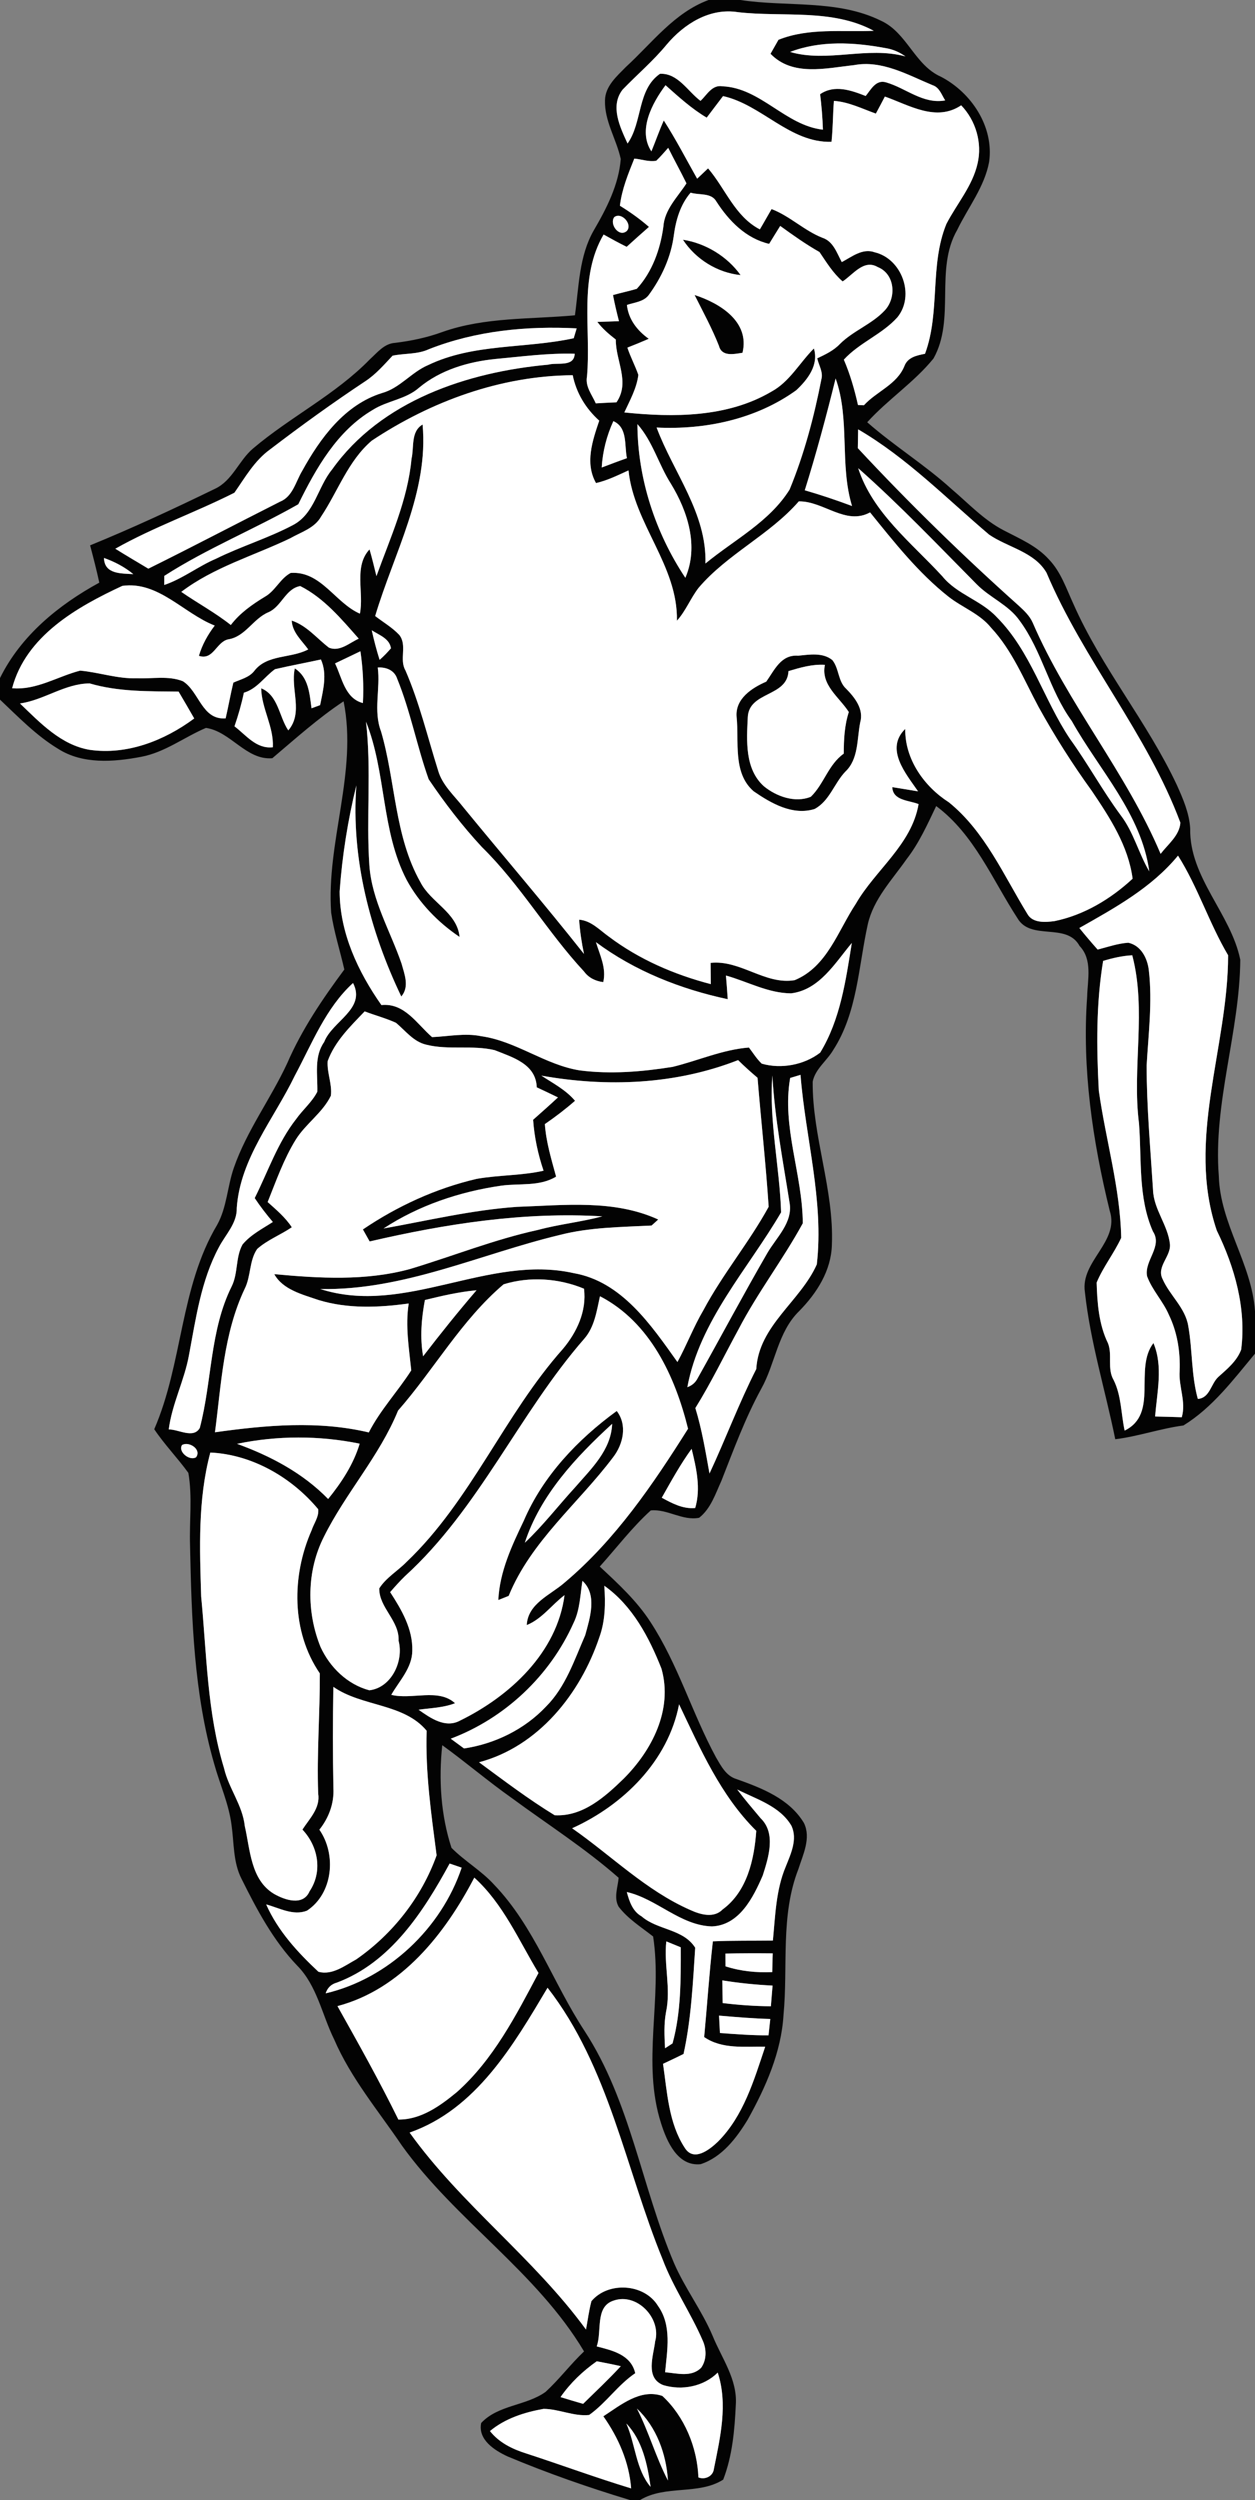 <?xml version="1.0" encoding="UTF-8" ?>
<!DOCTYPE svg PUBLIC "-//W3C//DTD SVG 1.1//EN" "http://www.w3.org/Graphics/SVG/1.1/DTD/svg11.dtd">
<svg width="238pt" height="474pt" viewBox="0 0 238 474" version="1.1" xmlns="http://www.w3.org/2000/svg">
<rect x="0" y="0" width="238" height="474" fill="#808080" stroke="none"/>
<g id="#030303fe">
<path fill="#030303" opacity="1.00" d=" M 134.37 0.00 L 140.40 0.00 C 149.25 1.35 158.80 -0.14 167.05 3.92 C 172.03 6.19 173.44 12.35 178.46 14.56 C 184.24 17.58 188.52 24.04 187.58 30.70 C 186.70 35.45 183.59 39.33 181.53 43.59 C 177.22 51.06 181.24 60.46 177.03 67.97 C 173.35 72.50 168.37 75.74 164.46 80.06 C 169.55 84.53 175.35 88.10 180.37 92.65 C 183.61 95.39 186.55 98.59 190.36 100.56 C 193.36 102.13 196.60 103.49 198.91 106.06 C 201.19 108.42 202.21 111.59 203.56 114.50 C 208.90 126.62 217.57 136.87 223.18 148.84 C 224.36 151.46 225.54 154.18 225.71 157.08 C 225.53 166.39 233.43 173.22 235.21 181.97 C 235.09 195.75 230.05 209.14 231.14 223.01 C 231.40 232.05 237.39 239.60 238.00 248.60 L 238.00 256.65 C 233.91 261.57 229.95 266.87 224.43 270.27 C 220.06 270.85 215.87 272.34 211.50 272.88 C 209.61 263.57 206.76 254.41 205.74 244.95 C 204.87 239.12 212.36 235.46 210.45 229.56 C 207.20 216.31 205.18 202.63 206.17 188.96 C 206.24 185.74 207.23 181.96 204.73 179.35 C 202.26 174.82 195.49 178.45 192.95 174.09 C 188.19 166.77 184.76 158.20 177.54 152.83 C 175.88 156.30 174.30 159.84 171.93 162.89 C 169.19 166.81 165.65 170.45 164.57 175.25 C 162.80 183.25 162.60 191.98 158.03 199.06 C 156.83 201.12 154.59 202.68 154.12 205.08 C 154.04 215.50 158.18 225.54 157.76 235.98 C 157.65 240.89 154.91 245.17 151.57 248.57 C 147.48 252.54 147.04 258.53 144.36 263.32 C 141.31 268.90 139.13 274.87 136.81 280.76 C 135.68 283.23 134.80 286.03 132.59 287.77 C 129.44 288.40 126.51 286.05 123.41 286.38 C 119.86 289.60 116.94 293.46 113.74 297.02 C 117.23 300.27 120.79 303.54 123.39 307.59 C 128.60 315.58 131.26 324.86 135.79 333.21 C 136.74 334.83 137.71 336.73 139.66 337.31 C 144.47 339.02 149.70 341.04 152.46 345.64 C 153.85 348.49 152.28 351.64 151.40 354.40 C 147.97 363.20 149.46 372.80 148.59 381.98 C 148.18 389.08 145.22 395.72 141.81 401.86 C 139.68 405.37 136.92 409.01 132.87 410.33 C 128.51 410.79 126.47 406.05 125.38 402.63 C 121.64 391.04 125.67 378.95 123.86 367.16 C 121.60 365.38 119.08 363.82 117.32 361.51 C 116.35 359.81 117.17 357.82 117.32 356.03 C 110.98 350.45 103.85 345.91 97.07 340.92 C 92.55 337.73 88.35 334.13 83.87 330.89 C 83.18 337.39 83.59 344.12 85.62 350.35 C 88.12 352.88 91.28 354.67 93.69 357.32 C 101.34 365.28 104.88 376.00 110.87 385.09 C 119.58 398.46 121.67 414.63 127.83 429.10 C 129.90 433.88 133.11 438.07 135.14 442.87 C 136.87 447.13 139.87 451.12 139.54 455.95 C 139.32 460.73 138.89 465.65 137.15 470.14 C 132.47 473.11 126.23 471.10 121.39 474.00 L 119.44 474.00 C 111.57 471.62 103.80 468.91 96.23 465.73 C 93.78 464.59 90.60 462.56 91.25 459.40 C 94.50 455.94 99.76 456.16 103.47 453.50 C 106.07 451.11 108.20 448.26 110.76 445.83 C 101.76 430.73 86.38 420.97 76.21 406.79 C 71.75 400.20 66.54 394.03 63.36 386.65 C 61.05 381.97 60.13 376.47 56.33 372.65 C 51.81 367.91 48.71 362.07 45.82 356.26 C 44.19 353.10 44.40 349.46 43.91 346.04 C 43.40 342.01 41.68 338.29 40.61 334.40 C 36.74 320.97 36.33 306.89 36.04 293.00 C 35.89 288.43 36.51 283.79 35.72 279.26 C 33.67 276.42 31.20 273.90 29.25 270.98 C 34.67 258.50 34.12 244.07 41.19 232.22 C 43.04 228.87 43.11 224.94 44.36 221.38 C 46.81 214.35 51.34 208.33 54.46 201.61 C 57.23 195.20 61.15 189.41 65.30 183.82 C 64.48 180.22 63.33 176.69 62.80 173.03 C 61.86 159.59 67.85 146.38 65.16 132.97 C 60.33 136.17 56.03 140.05 51.64 143.76 C 46.68 144.17 43.77 138.70 39.06 138.01 C 34.92 139.77 31.24 142.67 26.73 143.50 C 21.55 144.48 15.67 144.94 11.03 141.98 C 6.88 139.47 3.50 135.96 0.00 132.65 L 0.00 128.56 C 3.97 120.51 11.09 114.70 18.83 110.47 C 18.32 108.10 17.71 105.75 17.09 103.40 C 25.10 100.13 32.96 96.47 40.74 92.69 C 44.09 91.14 45.28 87.33 47.98 85.04 C 55.08 79.02 63.62 74.83 70.15 68.12 C 71.55 66.86 72.86 65.14 74.90 65.01 C 77.98 64.64 81.02 64.00 83.94 62.93 C 91.99 60.09 100.65 60.56 109.03 59.78 C 109.79 54.35 109.80 48.56 112.61 43.67 C 115.04 39.51 117.34 35.02 117.72 30.15 C 116.91 26.39 114.62 22.98 114.73 19.03 C 114.77 16.35 116.96 14.47 118.69 12.70 C 123.65 8.16 127.84 2.42 134.37 0.00 M 126.43 8.45 C 123.89 11.54 120.83 14.13 118.07 17.00 C 115.64 20.13 117.60 24.12 119.01 27.21 C 121.86 23.18 120.82 16.98 125.16 13.99 C 128.57 13.84 130.41 17.31 132.85 19.13 C 134.06 17.99 135.03 16.03 137.00 16.36 C 144.27 16.67 148.91 23.77 156.06 24.59 C 155.99 22.34 155.80 20.09 155.53 17.86 C 158.25 15.99 161.41 17.12 164.17 18.20 C 165.15 17.00 166.10 15.05 168.01 15.61 C 171.81 16.69 175.02 19.80 179.25 19.04 C 178.57 18.00 178.17 16.57 176.85 16.15 C 172.12 14.19 167.26 11.35 161.95 12.35 C 156.66 12.92 150.32 14.55 146.12 10.20 C 146.49 9.54 147.25 8.21 147.63 7.54 C 153.40 5.24 159.66 6.10 165.70 5.84 C 157.83 1.59 148.53 3.29 139.97 2.31 C 134.62 1.44 129.74 4.52 126.43 8.45 M 149.83 9.85 C 156.97 11.92 164.48 8.72 171.71 10.70 C 170.59 9.89 169.30 9.33 167.93 9.12 C 161.96 8.01 155.61 7.64 149.83 9.85 M 126.21 16.16 C 123.67 19.57 120.91 24.71 123.53 28.70 C 124.33 26.76 125.02 24.76 125.88 22.84 C 128.18 26.41 130.12 30.18 132.21 33.88 C 132.90 33.22 133.59 32.57 134.28 31.92 C 137.58 35.77 139.37 41.04 144.10 43.49 C 144.86 42.22 145.57 40.92 146.32 39.64 C 149.81 40.97 152.49 43.71 155.96 45.08 C 158.03 45.75 158.70 47.97 159.64 49.69 C 161.54 48.69 163.58 47.00 165.87 47.83 C 171.04 49.05 173.57 56.04 170.17 60.18 C 167.26 63.41 162.97 64.97 160.03 68.19 C 161.22 70.96 162.05 73.85 162.71 76.79 C 162.99 76.80 163.55 76.83 163.83 76.84 C 166.27 74.17 170.07 72.94 171.51 69.41 C 172.13 67.73 173.87 67.38 175.42 67.08 C 178.36 59.15 176.26 50.32 179.47 42.47 C 181.44 38.65 184.43 35.27 185.39 30.99 C 186.30 27.08 185.05 22.85 182.28 19.97 C 177.53 23.16 172.43 19.94 167.81 18.31 C 167.25 19.39 166.68 20.47 166.10 21.54 C 163.48 20.61 160.95 19.32 158.14 19.13 C 157.95 21.71 157.96 24.31 157.69 26.89 C 149.78 27.12 144.52 19.88 137.12 18.22 C 136.07 19.58 135.06 20.95 134.02 22.31 C 131.15 20.61 128.69 18.36 126.21 16.16 M 124.45 30.48 C 123.06 30.73 121.67 30.19 120.29 30.07 C 119.13 32.97 117.93 35.88 117.56 39.01 C 119.50 40.20 121.35 41.52 123.07 43.02 C 121.66 44.27 120.23 45.52 118.84 46.80 C 117.36 46.07 115.91 45.28 114.47 44.47 C 109.69 52.65 112.11 62.42 111.32 71.38 C 110.95 73.27 112.27 74.85 112.99 76.48 C 114.30 76.40 115.60 76.33 116.91 76.28 C 119.54 72.42 116.75 68.48 116.78 64.38 C 115.50 63.38 114.25 62.33 113.28 61.03 C 114.30 61.00 116.35 60.93 117.38 60.90 C 116.96 59.26 116.56 57.60 116.25 55.94 C 117.74 55.52 119.27 55.20 120.76 54.76 C 123.69 51.56 125.23 47.25 125.80 42.99 C 126.01 39.73 128.50 37.36 130.18 34.77 C 129.07 32.50 127.84 30.29 126.72 28.03 C 125.98 28.86 125.26 29.71 124.45 30.48 M 127.78 44.66 C 127.24 48.78 125.44 52.66 122.99 55.99 C 122.00 57.24 120.29 57.34 118.89 57.82 C 119.19 60.56 120.84 62.66 123.03 64.24 C 121.69 64.82 120.34 65.38 118.98 65.91 C 119.56 67.68 120.45 69.32 121.06 71.08 C 120.74 73.63 119.46 75.90 118.40 78.20 C 127.74 79.16 137.92 79.17 146.26 74.27 C 149.75 72.39 151.63 68.78 154.35 66.07 C 155.31 69.21 153.15 71.99 150.99 74.00 C 143.38 79.48 133.78 81.52 124.52 81.06 C 127.71 89.61 134.06 97.29 133.78 106.84 C 139.23 102.35 145.90 98.96 149.74 92.82 C 152.51 86.10 154.38 79.03 155.77 71.90 C 156.14 70.53 155.26 69.24 154.98 67.94 C 156.52 67.21 158.08 66.48 159.27 65.23 C 161.81 62.69 165.36 61.47 167.80 58.84 C 170.04 56.43 169.74 51.94 166.44 50.63 C 163.81 49.09 161.78 52.07 159.80 53.36 C 157.98 51.80 156.74 49.75 155.41 47.79 C 152.81 46.32 150.38 44.59 147.96 42.84 C 147.25 43.97 146.56 45.11 145.86 46.24 C 141.46 45.22 138.22 41.88 135.86 38.22 C 134.88 36.47 132.58 37.05 130.97 36.53 C 129.01 38.82 128.17 41.73 127.78 44.66 M 116.48 41.18 C 115.53 42.51 117.40 45.06 118.86 43.80 C 120.05 42.51 117.81 40.10 116.48 41.18 M 81.31 66.22 C 79.15 67.22 76.73 66.96 74.45 67.44 C 72.84 69.15 71.29 70.96 69.30 72.27 C 63.13 76.36 57.11 80.71 51.22 85.21 C 48.27 87.34 46.49 90.51 44.46 93.42 C 37.04 97.17 29.13 99.94 21.87 104.04 C 23.94 105.34 26.04 106.56 28.13 107.82 C 36.50 103.68 44.76 99.33 53.10 95.12 C 55.53 94.15 56.07 91.33 57.30 89.29 C 60.72 83.08 65.36 76.73 72.44 74.52 C 75.83 73.59 78.01 70.57 81.19 69.22 C 89.80 65.08 99.67 66.13 108.80 64.13 C 108.94 63.66 109.22 62.73 109.36 62.26 C 99.88 61.77 90.20 62.71 81.31 66.22 M 93.99 68.06 C 88.80 68.58 83.55 70.12 79.48 73.50 C 76.98 75.72 73.46 75.96 70.69 77.72 C 63.93 81.69 59.93 88.79 56.57 95.61 C 48.24 100.35 39.25 103.99 31.16 109.19 C 31.16 109.62 31.15 110.48 31.15 110.91 C 34.64 109.73 37.57 107.38 40.95 105.94 C 45.72 103.58 50.86 102.04 55.56 99.55 C 59.67 97.41 60.23 92.35 62.98 89.01 C 72.25 75.97 88.65 70.53 103.97 69.14 C 105.70 68.66 108.87 69.67 108.99 67.07 C 103.97 66.92 98.98 67.60 93.99 68.06 M 70.52 83.54 C 66.02 87.36 64.09 93.16 60.89 97.95 C 59.66 100.15 57.10 100.88 55.04 102.06 C 48.13 105.38 40.58 107.52 34.38 112.22 C 37.48 114.36 40.82 116.16 43.77 118.50 C 45.49 116.24 47.80 114.62 50.20 113.16 C 52.20 112.05 53.12 109.69 55.12 108.63 C 60.88 108.22 63.53 114.29 68.25 116.35 C 69.06 112.36 67.04 107.41 70.08 104.16 C 70.57 105.84 70.97 107.54 71.39 109.23 C 74.01 101.96 77.32 94.79 78.04 86.99 C 78.56 84.79 77.85 81.83 80.14 80.49 C 81.31 93.30 74.70 104.89 71.15 116.80 C 72.68 117.98 74.38 118.96 75.72 120.38 C 77.28 122.36 75.67 125.02 76.89 127.11 C 79.54 133.21 81.08 139.71 83.07 146.04 C 83.86 148.86 86.15 150.84 87.89 153.08 C 95.49 162.36 103.31 171.46 110.75 180.87 C 110.30 178.73 109.97 176.56 109.83 174.37 C 112.12 174.56 113.69 176.32 115.46 177.58 C 121.19 181.90 127.88 184.79 134.80 186.59 C 134.79 185.58 134.77 183.57 134.76 182.56 C 140.43 181.96 145.09 186.78 150.70 185.84 C 156.87 183.30 158.91 176.47 162.31 171.34 C 166.03 164.90 172.88 160.16 174.20 152.46 C 172.37 151.72 169.33 151.83 169.21 149.24 C 170.84 149.49 172.47 149.78 174.10 150.04 C 171.78 146.67 167.77 142.01 171.67 138.20 C 171.59 143.95 175.25 149.12 179.95 152.12 C 186.80 157.67 190.34 165.97 194.85 173.31 C 195.84 175.06 198.29 174.88 200.00 174.64 C 205.57 173.50 210.65 170.44 214.79 166.60 C 213.97 160.39 210.49 155.05 207.06 149.97 C 203.37 144.87 199.99 139.54 196.95 134.03 C 194.19 128.90 191.98 123.34 187.95 119.02 C 185.82 116.37 182.50 115.19 179.88 113.14 C 174.13 108.60 169.58 102.81 165.00 97.15 C 160.38 99.68 156.18 94.99 151.49 95.06 C 145.94 101.43 137.95 105.03 132.48 111.46 C 130.95 113.44 130.06 115.83 128.37 117.69 C 128.58 107.24 120.23 99.36 119.19 89.19 C 117.18 90.10 115.19 91.10 113.03 91.59 C 110.89 87.82 112.36 83.54 113.64 79.76 C 111.08 77.46 109.30 74.53 108.61 71.14 C 94.98 71.24 81.78 76.07 70.52 83.54 M 158.47 71.76 C 156.71 78.88 154.81 85.96 152.62 92.96 C 155.65 93.83 158.63 94.84 161.58 95.94 C 159.18 88.05 161.24 79.55 158.47 71.76 M 116.32 79.85 C 115.05 82.62 114.29 85.60 114.11 88.64 C 115.70 88.04 117.29 87.43 118.89 86.87 C 118.38 84.45 119.07 81.07 116.32 79.85 M 120.88 80.42 C 120.92 90.73 124.27 100.98 129.97 109.55 C 132.54 103.58 130.44 96.98 127.23 91.72 C 124.90 88.07 123.79 83.69 120.88 80.42 M 162.74 81.41 C 162.73 82.30 162.69 84.08 162.68 84.97 C 172.38 95.39 182.57 105.34 193.18 114.82 C 194.21 115.77 195.28 116.76 195.85 118.07 C 202.49 133.46 213.58 146.44 220.10 161.89 C 221.49 160.07 223.67 158.43 223.85 155.99 C 217.55 139.09 205.46 125.16 198.46 108.59 C 196.15 104.62 191.14 103.81 187.58 101.37 C 179.49 94.51 171.98 86.80 162.74 81.41 M 162.75 88.77 C 165.48 97.23 172.90 102.94 178.72 109.28 C 181.50 112.70 186.05 113.80 189.02 117.00 C 195.49 123.48 197.91 132.63 202.92 140.10 C 206.31 144.79 209.07 149.88 212.51 154.54 C 214.98 157.75 215.91 161.76 217.95 165.21 C 216.44 154.29 208.45 145.99 203.25 136.71 C 198.98 130.86 197.65 123.46 193.34 117.65 C 191.25 114.68 187.73 113.33 185.23 110.79 C 177.85 103.34 170.61 95.72 162.75 88.77 M 19.72 105.79 C 19.80 108.91 23.00 108.71 25.28 108.86 C 23.63 107.49 21.73 106.51 19.72 105.79 M 2.30 130.49 C 6.92 130.89 10.90 128.26 15.20 127.15 C 18.81 127.48 22.30 128.73 25.95 128.60 C 28.85 128.73 31.90 128.06 34.68 129.16 C 37.80 131.12 38.28 136.54 42.79 136.20 C 43.31 133.95 43.71 131.68 44.25 129.43 C 45.62 128.80 47.24 128.47 48.22 127.21 C 50.66 124.02 55.16 124.88 58.45 123.13 C 57.21 121.42 55.44 119.92 55.32 117.66 C 58.19 118.61 60.07 121.03 62.39 122.80 C 64.43 123.63 66.28 121.88 68.03 121.09 C 64.76 117.38 61.43 113.38 56.94 111.12 C 54.15 111.60 53.39 115.02 50.91 116.08 C 47.98 117.31 46.53 120.74 43.24 121.23 C 40.99 121.76 40.46 125.25 37.72 124.35 C 38.33 122.25 39.40 120.34 40.72 118.61 C 34.82 116.31 30.04 110.14 23.21 111.08 C 14.55 115.10 4.92 120.59 2.30 130.49 M 70.50 119.50 C 70.92 121.39 71.41 123.27 71.99 125.11 C 72.76 124.43 73.47 123.70 74.14 122.92 C 73.87 121.04 71.88 120.41 70.50 119.50 M 63.54 125.78 C 64.87 128.51 65.40 132.41 68.82 133.30 C 69.00 130.02 68.83 126.73 68.35 123.48 C 66.75 124.26 65.14 125.01 63.54 125.78 M 52.15 126.88 C 50.15 128.32 48.76 130.60 46.25 131.34 C 45.80 133.50 45.19 135.62 44.47 137.71 C 46.68 139.39 48.61 142.04 51.74 141.68 C 51.94 137.78 49.61 134.36 49.53 130.50 C 52.78 131.82 52.91 135.87 54.67 138.48 C 57.58 135.08 55.04 130.66 55.91 126.73 C 58.52 128.40 58.70 131.51 59.08 134.29 C 59.49 134.14 60.31 133.84 60.71 133.69 C 61.27 130.84 62.10 127.83 60.86 125.04 C 57.96 125.67 55.04 126.21 52.15 126.88 M 71.64 126.56 C 72.17 130.60 70.76 134.76 72.26 138.67 C 75.03 148.11 74.79 158.51 79.73 167.26 C 81.69 171.13 86.70 172.98 87.16 177.65 C 83.05 174.89 79.49 171.21 77.12 166.85 C 72.26 157.51 73.27 146.49 69.41 136.84 C 70.46 145.90 69.43 155.01 70.05 164.09 C 70.52 170.72 74.03 176.53 76.15 182.70 C 76.71 184.73 77.69 187.09 76.10 188.94 C 70.17 176.54 66.56 162.72 67.58 148.91 C 65.97 155.51 64.89 162.25 64.41 169.03 C 64.44 176.88 67.90 184.24 72.33 190.56 C 76.72 190.11 79.05 194.13 81.94 196.64 C 85.05 196.51 88.19 195.82 91.29 196.47 C 97.92 197.41 103.37 201.91 109.97 202.95 C 115.82 203.70 121.76 203.21 127.56 202.28 C 132.39 201.10 137.01 199.01 142.03 198.61 C 142.82 199.64 143.50 200.77 144.46 201.67 C 148.16 202.73 152.49 201.92 155.54 199.58 C 159.37 193.31 160.39 185.91 161.54 178.79 C 158.36 182.58 155.41 187.68 150.02 188.34 C 145.67 188.31 141.77 186.11 137.67 184.96 C 137.80 186.45 137.91 187.95 138.01 189.45 C 129.10 187.55 120.37 184.11 113.02 178.64 C 113.77 181.10 115.03 183.56 114.40 186.21 C 112.95 186.03 111.63 185.40 110.75 184.19 C 103.80 176.73 98.68 167.75 91.38 160.60 C 87.68 156.61 84.33 152.25 81.29 147.75 C 79.06 141.48 77.84 134.86 75.32 128.69 C 74.79 127.07 73.22 126.46 71.64 126.56 M 3.79 133.38 C 7.60 137.03 11.58 141.27 17.03 142.17 C 24.14 143.18 31.19 140.40 36.83 136.22 C 35.85 134.51 34.87 132.82 33.87 131.13 C 28.21 131.06 22.50 131.19 17.01 129.58 C 12.35 129.58 8.37 132.73 3.79 133.38 M 204.69 175.95 C 205.81 177.34 206.97 178.70 208.16 180.04 C 210.08 179.54 211.98 178.88 213.97 178.74 C 216.41 179.27 217.62 181.72 217.87 184.01 C 218.56 190.00 217.79 196.02 217.45 202.02 C 217.45 209.89 218.17 217.74 218.66 225.59 C 218.77 229.29 221.49 232.26 221.87 235.90 C 222.08 238.22 219.28 240.15 220.47 242.50 C 221.83 245.61 224.77 247.93 225.34 251.39 C 226.16 255.98 225.90 260.71 227.16 265.24 C 229.45 265.05 229.62 262.39 231.03 261.08 C 232.72 259.56 234.56 258.08 235.38 255.88 C 236.37 248.08 234.15 240.26 230.75 233.30 C 224.91 216.10 232.90 198.52 232.90 181.12 C 229.30 175.04 227.18 168.21 223.40 162.23 C 218.38 168.33 211.44 172.13 204.69 175.95 M 209.20 182.19 C 207.86 190.32 207.94 198.59 208.38 206.79 C 209.68 216.10 212.44 225.25 212.63 234.69 C 211.28 237.62 209.21 240.19 207.97 243.18 C 208.08 247.08 208.39 251.15 210.13 254.70 C 210.99 256.92 209.93 259.50 211.19 261.65 C 212.68 264.63 212.58 268.04 213.28 271.24 C 219.81 268.02 214.97 259.57 218.74 254.64 C 220.61 259.06 219.41 263.96 219.06 268.57 C 220.74 268.60 222.43 268.65 224.11 268.71 C 224.97 265.77 223.49 262.90 223.71 259.95 C 223.85 256.31 223.27 252.60 221.67 249.30 C 220.56 246.70 218.50 244.63 217.53 241.97 C 216.96 239.02 220.53 236.34 218.64 233.48 C 215.80 227.05 216.53 219.83 216.00 212.99 C 214.66 202.43 217.46 191.53 214.72 181.12 C 212.84 181.22 211.00 181.64 209.20 182.19 M 55.91 203.95 C 51.96 212.14 45.56 219.61 44.90 229.02 C 44.98 231.95 42.76 234.07 41.50 236.50 C 38.13 242.79 37.15 249.95 35.85 256.87 C 34.99 261.70 32.63 266.13 32.00 271.02 C 33.87 270.99 36.68 272.84 37.89 270.74 C 40.22 261.87 39.78 252.25 43.93 243.91 C 45.18 241.41 44.64 238.40 45.99 235.96 C 47.53 234.10 49.74 232.98 51.74 231.69 C 50.51 230.24 49.35 228.74 48.30 227.16 C 50.83 222.12 52.64 216.65 56.17 212.16 C 57.43 210.38 59.19 208.94 60.18 206.98 C 60.26 203.80 59.51 200.34 61.48 197.56 C 62.99 193.60 69.47 191.31 66.95 186.38 C 61.76 191.12 59.17 197.87 55.91 203.95 M 69.16 191.76 C 66.45 194.59 63.52 197.42 62.14 201.19 C 61.98 203.40 63.02 205.54 62.75 207.75 C 61.18 210.99 57.99 213.04 56.10 216.06 C 53.81 219.76 52.37 223.89 50.76 227.91 C 52.40 229.38 54.12 230.82 55.34 232.69 C 53.21 234.14 50.71 235.08 48.77 236.81 C 47.24 239.04 47.61 241.98 46.40 244.37 C 42.38 252.87 41.97 262.39 40.77 271.56 C 50.42 270.21 60.35 269.31 69.94 271.59 C 72.12 267.32 75.45 263.80 77.99 259.82 C 77.56 255.60 76.84 251.38 77.51 247.14 C 71.85 247.93 65.96 248.18 60.42 246.49 C 57.41 245.45 53.65 244.55 52.01 241.58 C 60.57 242.37 69.34 242.90 77.74 240.61 C 85.85 238.17 93.74 235.00 102.03 233.19 C 106.05 232.11 110.21 231.69 114.23 230.62 C 99.35 229.73 84.54 232.03 70.10 235.38 C 69.78 234.81 69.14 233.67 68.82 233.10 C 75.36 228.67 82.66 225.32 90.36 223.52 C 94.57 222.77 98.89 222.91 103.08 221.97 C 102.02 218.84 101.33 215.60 101.10 212.31 C 102.68 210.91 104.26 209.51 105.81 208.07 C 104.47 207.41 103.13 206.79 101.79 206.16 C 101.64 201.74 97.23 200.47 93.80 199.11 C 89.56 198.10 85.09 199.14 80.86 198.08 C 78.43 197.53 76.91 195.45 75.10 193.93 C 73.18 193.05 71.13 192.52 69.16 191.76 M 102.67 203.94 C 104.89 205.40 107.31 206.64 109.05 208.71 C 107.24 210.30 105.32 211.76 103.33 213.13 C 103.56 216.54 104.57 219.81 105.46 223.09 C 102.30 225.01 98.51 224.32 95.02 224.81 C 87.15 225.95 79.41 228.55 72.74 232.92 C 81.13 231.42 89.48 229.42 98.01 228.82 C 106.96 228.52 116.42 227.37 124.83 231.22 C 124.51 231.51 123.89 232.07 123.57 232.36 C 117.75 232.66 111.85 232.68 106.15 234.15 C 91.06 237.77 76.57 244.70 60.74 244.40 C 76.82 249.57 92.59 237.75 108.81 241.39 C 117.91 242.98 123.48 251.24 128.47 258.24 C 130.23 255.02 131.53 251.57 133.40 248.40 C 137.04 241.57 142.07 235.56 145.77 228.80 C 145.23 220.64 144.33 212.50 143.66 204.35 C 142.39 203.28 141.15 202.16 139.97 201.00 C 128.10 205.65 115.12 206.16 102.67 203.94 M 148.13 229.86 C 141.84 240.63 132.68 250.40 130.35 263.01 C 131.22 262.70 131.87 262.15 132.29 261.34 C 136.72 253.43 140.98 245.42 145.52 237.57 C 147.24 234.61 150.37 231.81 149.74 228.07 C 148.47 220.04 146.93 212.05 146.47 203.92 C 145.82 212.55 147.85 221.22 148.13 229.86 M 149.85 204.38 C 148.22 213.68 152.21 222.69 152.24 231.94 C 148.49 238.81 143.68 245.07 140.06 252.03 C 137.34 257.02 134.87 262.14 131.87 266.97 C 133.11 271.02 133.80 275.21 134.55 279.38 C 137.61 272.82 140.14 266.02 143.42 259.57 C 143.90 251.30 151.77 246.76 154.90 239.73 C 156.28 227.67 152.75 215.77 151.81 203.79 C 151.32 203.94 150.34 204.23 149.85 204.38 M 95.50 243.51 C 87.49 250.32 82.34 259.63 75.49 267.45 C 71.96 276.10 65.53 283.09 61.41 291.41 C 58.15 297.86 58.10 305.62 60.79 312.27 C 62.56 316.13 65.89 319.38 70.05 320.48 C 74.23 319.98 76.60 314.96 75.59 311.10 C 75.77 307.27 71.88 304.85 71.92 301.16 C 73.22 299.11 75.43 297.85 77.11 296.13 C 89.34 284.48 95.61 268.26 106.76 255.74 C 109.41 252.58 111.29 248.55 110.75 244.34 C 105.98 242.35 100.42 241.98 95.50 243.51 M 80.58 246.48 C 79.92 250.00 79.62 253.58 80.24 257.15 C 83.51 252.89 86.87 248.71 90.37 244.63 C 87.05 244.94 83.81 245.69 80.58 246.48 M 113.78 245.77 C 113.16 248.55 112.76 251.58 110.81 253.82 C 98.42 268.01 90.88 286.03 76.81 298.83 C 75.82 299.79 74.90 300.82 73.99 301.87 C 76.16 305.21 78.30 308.86 78.19 312.99 C 78.16 316.23 75.73 318.69 74.20 321.34 C 78.11 322.32 83.11 320.03 86.30 322.93 C 84.09 323.79 81.70 323.84 79.38 324.16 C 81.61 325.74 84.46 327.75 87.25 326.22 C 96.68 321.60 105.63 313.35 107.06 302.44 C 104.62 304.28 102.80 306.94 99.89 308.12 C 100.11 303.99 104.38 302.42 107.07 300.06 C 116.69 291.97 123.83 281.45 130.48 270.89 C 128.03 260.97 123.29 250.70 113.78 245.77 M 44.95 273.75 C 51.33 276.06 57.45 279.30 62.23 284.21 C 64.77 281.07 67.04 277.63 68.21 273.72 C 60.55 272.16 52.61 272.16 44.95 273.75 M 34.52 273.98 C 33.71 275.27 35.97 277.05 37.18 276.30 C 38.29 274.81 35.83 273.21 34.52 273.98 M 125.50 283.97 C 127.47 285.04 129.52 286.14 131.84 285.92 C 132.94 282.20 132.05 278.35 131.16 274.70 C 129.03 277.63 127.28 280.82 125.50 283.97 M 38.15 302.71 C 39.20 313.59 39.27 324.71 42.49 335.26 C 43.37 339.07 46.00 342.26 46.42 346.22 C 47.45 350.69 47.53 356.39 51.93 359.06 C 53.97 360.24 57.47 361.45 58.70 358.60 C 61.22 354.84 60.35 350.07 57.35 346.89 C 58.71 344.79 60.78 342.79 60.34 340.06 C 60.06 332.46 60.69 324.86 60.65 317.28 C 55.21 309.32 55.30 298.74 59.10 290.13 C 59.53 288.82 60.50 287.59 60.35 286.16 C 55.32 280.12 47.83 275.78 39.89 275.40 C 37.50 284.30 37.87 293.59 38.15 302.71 M 110.45 299.73 C 110.03 302.42 109.99 305.24 108.76 307.74 C 104.28 317.75 95.75 325.79 85.48 329.66 C 86.11 330.12 87.37 331.05 88.00 331.51 C 93.86 330.63 99.47 327.89 103.55 323.56 C 107.26 319.85 108.92 314.74 110.98 310.03 C 111.87 306.79 113.32 302.35 110.45 299.73 M 114.60 300.66 C 114.84 303.95 114.80 307.33 113.65 310.47 C 110.06 321.14 102.10 331.14 90.85 334.13 C 95.55 337.59 100.21 341.13 105.19 344.17 C 110.49 344.47 114.71 340.70 118.26 337.25 C 123.64 331.87 127.64 324.15 125.44 316.38 C 123.10 310.45 119.94 304.44 114.60 300.66 M 63.22 319.83 C 63.11 326.24 63.10 332.65 63.23 339.06 C 63.38 341.93 62.35 344.68 60.57 346.91 C 63.84 351.60 63.16 359.01 58.21 362.27 C 55.59 363.28 52.97 361.75 50.48 361.08 C 52.69 366.08 56.44 370.16 60.39 373.85 C 63.00 374.56 65.38 372.69 67.54 371.51 C 74.48 366.70 79.95 359.72 82.80 351.77 C 81.78 343.93 80.65 336.09 80.91 328.15 C 76.54 322.91 68.63 323.62 63.22 319.83 M 128.78 323.14 C 126.72 333.89 118.20 342.26 108.50 346.64 C 115.94 351.82 122.51 358.45 130.90 362.13 C 132.78 363.00 135.38 363.75 137.04 362.03 C 141.69 358.63 143.04 352.55 143.42 347.13 C 136.64 340.42 132.82 331.61 128.78 323.14 M 139.81 339.29 C 141.21 341.16 142.74 342.93 144.24 344.73 C 147.21 347.59 145.74 352.18 144.65 355.59 C 142.85 359.76 140.21 365.04 135.01 365.25 C 128.98 365.06 124.59 360.04 118.87 358.73 C 119.35 360.50 119.96 362.38 121.67 363.34 C 124.70 365.98 129.57 365.69 131.84 369.29 C 131.40 376.01 131.08 382.83 129.63 389.43 C 128.35 390.08 127.04 390.68 125.74 391.30 C 126.52 396.68 126.80 402.56 129.86 407.23 C 131.56 409.94 134.52 407.61 136.13 406.08 C 141.00 401.22 142.98 394.41 145.11 388.06 C 141.20 387.98 136.96 388.58 133.54 386.23 C 134.11 380.18 134.50 374.12 135.19 368.08 C 138.98 367.91 142.77 367.98 146.57 367.93 C 147.03 363.22 147.14 358.35 149.00 353.93 C 149.96 351.51 151.28 348.77 150.10 346.19 C 147.91 342.43 143.46 341.15 139.81 339.29 M 85.27 353.33 C 80.31 362.45 74.05 372.12 63.87 375.91 C 62.81 376.20 62.11 376.88 61.76 377.94 C 73.61 375.16 83.70 365.61 87.55 354.11 C 86.98 353.92 85.84 353.52 85.27 353.33 M 64.00 380.36 C 67.98 387.46 71.96 394.56 75.55 401.87 C 79.82 401.91 83.48 399.27 86.64 396.66 C 93.54 390.53 97.85 382.13 102.12 374.08 C 98.37 367.87 95.42 360.96 89.95 356.00 C 84.41 366.64 76.12 377.16 64.00 380.36 M 126.36 368.09 C 125.87 372.56 127.26 377.04 126.31 381.47 C 125.88 383.74 126.00 386.05 126.12 388.35 C 126.48 388.12 127.19 387.66 127.54 387.43 C 129.17 381.52 129.11 375.30 129.10 369.21 C 128.18 368.83 127.27 368.46 126.36 368.09 M 137.57 370.40 C 137.57 371.01 137.59 372.21 137.59 372.82 C 140.45 373.75 143.45 374.04 146.45 373.91 C 146.47 372.72 146.50 371.54 146.54 370.36 C 143.55 370.33 140.56 370.33 137.57 370.40 M 136.98 375.48 C 137.01 376.91 137.03 378.34 137.05 379.78 C 140.08 380.15 143.13 380.37 146.19 380.39 C 146.29 379.08 146.40 377.77 146.51 376.47 C 143.32 376.31 140.14 375.99 136.98 375.48 M 77.68 404.34 C 87.45 417.98 101.24 428.12 111.13 441.68 C 111.47 439.88 111.69 438.06 112.16 436.30 C 115.34 432.52 122.20 432.94 124.79 437.21 C 127.42 440.90 126.53 445.58 126.13 449.78 C 128.41 449.97 131.16 450.79 132.99 448.90 C 134.04 447.38 134.00 445.37 133.25 443.74 C 130.98 438.49 127.69 433.75 125.66 428.38 C 118.61 411.15 115.51 391.90 103.84 376.88 C 97.38 387.74 90.31 399.92 77.68 404.34 M 136.36 382.16 C 136.42 383.26 136.48 384.35 136.53 385.46 C 139.59 385.68 142.66 385.92 145.74 385.90 C 145.82 385.13 145.99 383.58 146.08 382.80 C 142.83 382.71 139.60 382.44 136.36 382.16 M 116.35 436.20 C 112.79 437.35 114.20 442.03 113.16 444.88 C 116.17 445.66 119.66 446.45 120.47 449.96 C 117.18 452.18 114.95 455.60 111.73 457.88 C 108.83 458.19 106.01 456.74 103.09 456.72 C 99.45 457.37 95.80 458.53 92.92 460.93 C 94.65 463.13 97.20 464.37 99.83 465.19 C 106.46 467.35 113.01 469.77 119.69 471.80 C 119.31 466.82 117.27 462.18 114.42 458.13 C 117.69 456.01 121.44 452.84 125.61 454.27 C 129.82 458.17 132.22 464.02 132.45 469.72 C 133.69 470.22 135.22 469.50 135.38 468.13 C 136.58 462.15 138.08 455.84 136.11 449.85 C 133.43 452.51 129.32 453.28 125.78 452.22 C 122.30 450.85 123.92 446.67 124.24 443.94 C 125.47 439.57 120.79 434.63 116.35 436.20 M 106.30 454.49 C 107.72 454.93 109.15 455.36 110.58 455.77 C 112.99 453.41 115.45 451.10 117.73 448.63 C 116.22 448.28 114.69 447.99 113.17 447.70 C 110.52 449.57 108.16 451.81 106.30 454.49 M 120.79 456.67 C 123.05 461.08 124.38 465.91 126.67 470.30 C 126.35 465.27 124.50 460.18 120.79 456.67 M 118.78 459.50 C 120.50 463.40 120.59 468.24 123.38 471.51 C 122.78 467.27 121.84 462.71 118.78 459.50 Z" />
<path fill="#030303" opacity="1.00" d=" M 129.51 45.45 C 133.81 46.11 137.93 48.62 140.45 52.16 C 136.05 51.72 131.91 49.14 129.51 45.45 Z" />
<path fill="#030303" opacity="1.00" d=" M 131.72 55.93 C 136.49 57.47 142.24 60.97 140.81 66.89 C 139.22 67.12 136.89 67.70 136.34 65.57 C 135.03 62.25 133.32 59.12 131.72 55.93 Z" />
<path fill="#030303" opacity="1.00" d=" M 151.36 124.32 C 153.51 124.11 156.03 123.67 157.85 125.15 C 159.15 126.76 158.90 129.18 160.49 130.61 C 162.13 132.28 163.85 134.47 163.13 136.98 C 162.50 140.14 162.85 143.92 160.30 146.32 C 158.19 148.54 157.31 151.88 154.48 153.39 C 150.32 154.68 146.23 152.31 142.92 150.03 C 138.91 146.56 140.18 140.61 139.69 135.92 C 139.40 132.49 142.57 130.43 145.31 129.24 C 146.89 127.02 148.10 124.08 151.36 124.32 M 149.53 127.24 C 149.31 132.18 142.02 131.05 141.81 136.01 C 141.59 140.45 141.23 145.79 144.86 149.07 C 147.25 151.03 150.80 152.28 153.76 151.07 C 156.26 148.66 157.08 144.96 160.01 142.89 C 160.02 140.23 160.14 137.55 160.97 135.00 C 159.14 132.16 155.63 129.88 156.44 126.05 C 154.06 125.90 151.78 126.57 149.53 127.24 Z" />
<path fill="#030303" opacity="1.00" d=" M 99.33 288.33 C 102.96 279.84 109.59 272.88 116.96 267.52 C 119.01 270.18 118.19 273.82 116.27 276.30 C 109.67 285.07 100.70 292.21 96.47 302.58 C 95.97 302.78 94.99 303.17 94.50 303.37 C 94.75 298.00 97.05 293.09 99.33 288.33 M 99.53 292.50 C 102.97 289.26 105.86 285.49 109.05 282.01 C 112.10 278.49 115.89 274.96 116.09 269.96 C 109.22 276.25 102.46 283.48 99.53 292.50 Z" />
</g>
<g id="#ffffffff">
<path fill="#ffffff" opacity="1.00" d=" M 126.43 8.45 C 129.74 4.52 134.62 1.44 139.97 2.31 C 148.53 3.29 157.83 1.59 165.70 5.84 C 159.66 6.10 153.40 5.24 147.63 7.54 C 147.25 8.21 146.49 9.54 146.12 10.20 C 150.32 14.55 156.66 12.92 161.95 12.35 C 167.26 11.35 172.12 14.19 176.85 16.15 C 178.17 16.57 178.57 18.00 179.25 19.04 C 175.02 19.80 171.81 16.69 168.01 15.61 C 166.10 15.05 165.15 17.00 164.17 18.20 C 161.41 17.12 158.25 15.99 155.53 17.86 C 155.80 20.09 155.99 22.34 156.06 24.59 C 148.91 23.77 144.27 16.67 137.00 16.36 C 135.03 16.03 134.06 17.99 132.85 19.13 C 130.41 17.31 128.57 13.84 125.16 13.99 C 120.82 16.98 121.86 23.18 119.01 27.21 C 117.60 24.12 115.64 20.13 118.07 17.00 C 120.83 14.13 123.89 11.54 126.43 8.45 Z" />
<path fill="#ffffff" opacity="1.00" d=" M 149.83 9.85 C 155.61 7.64 161.96 8.01 167.93 9.12 C 169.30 9.33 170.59 9.89 171.71 10.70 C 164.48 8.72 156.97 11.92 149.83 9.85 Z" />
<path fill="#ffffff" opacity="1.00" d=" M 126.21 16.16 C 128.69 18.36 131.15 20.61 134.02 22.31 C 135.06 20.95 136.07 19.58 137.12 18.22 C 144.52 19.88 149.78 27.12 157.69 26.89 C 157.96 24.31 157.95 21.71 158.14 19.13 C 160.95 19.32 163.48 20.61 166.10 21.54 C 166.68 20.47 167.25 19.39 167.81 18.31 C 172.43 19.94 177.53 23.16 182.28 19.97 C 185.05 22.85 186.30 27.08 185.39 30.99 C 184.43 35.27 181.44 38.65 179.47 42.47 C 176.26 50.32 178.36 59.15 175.42 67.08 C 173.87 67.38 172.13 67.73 171.51 69.41 C 170.07 72.94 166.27 74.17 163.83 76.84 C 163.55 76.83 162.99 76.80 162.71 76.79 C 162.05 73.85 161.22 70.96 160.03 68.19 C 162.97 64.97 167.26 63.41 170.17 60.18 C 173.57 56.04 171.04 49.05 165.87 47.83 C 163.58 47.00 161.54 48.69 159.64 49.69 C 158.70 47.97 158.03 45.75 155.96 45.08 C 152.49 43.71 149.81 40.97 146.32 39.64 C 145.57 40.92 144.86 42.22 144.10 43.49 C 139.37 41.04 137.58 35.77 134.28 31.92 C 133.59 32.57 132.90 33.22 132.21 33.88 C 130.12 30.18 128.18 26.41 125.88 22.84 C 125.02 24.76 124.33 26.76 123.53 28.70 C 120.91 24.71 123.67 19.57 126.21 16.16 Z" />
<path fill="#ffffff" opacity="1.00" d=" M 124.45 30.48 C 125.26 29.71 125.98 28.86 126.72 28.03 C 127.84 30.29 129.07 32.50 130.18 34.77 C 128.50 37.36 126.01 39.73 125.80 42.99 C 125.23 47.25 123.69 51.56 120.76 54.76 C 119.27 55.20 117.74 55.52 116.25 55.94 C 116.56 57.60 116.96 59.26 117.38 60.90 C 116.35 60.93 114.30 61.00 113.28 61.03 C 114.25 62.33 115.50 63.38 116.78 64.38 C 116.75 68.48 119.54 72.42 116.91 76.28 C 115.60 76.33 114.30 76.40 112.99 76.48 C 112.27 74.85 110.95 73.27 111.32 71.38 C 112.11 62.42 109.69 52.65 114.47 44.47 C 115.91 45.28 117.36 46.07 118.84 46.80 C 120.23 45.52 121.66 44.27 123.07 43.02 C 121.35 41.52 119.50 40.20 117.56 39.01 C 117.93 35.88 119.13 32.97 120.29 30.07 C 121.67 30.19 123.06 30.73 124.45 30.48 Z" />
<path fill="#ffffff" opacity="1.00" d=" M 127.78 44.66 C 128.17 41.73 129.01 38.82 130.97 36.53 C 132.58 37.05 134.88 36.47 135.86 38.22 C 138.22 41.88 141.46 45.22 145.86 46.24 C 146.56 45.11 147.25 43.97 147.96 42.84 C 150.38 44.59 152.81 46.32 155.41 47.79 C 156.74 49.75 157.98 51.80 159.80 53.36 C 161.78 52.07 163.81 49.09 166.44 50.63 C 169.74 51.94 170.04 56.43 167.80 58.84 C 165.36 61.47 161.81 62.69 159.27 65.23 C 158.08 66.48 156.52 67.21 154.98 67.94 C 155.26 69.24 156.14 70.53 155.77 71.90 C 154.38 79.03 152.51 86.10 149.74 92.82 C 145.90 98.96 139.23 102.35 133.78 106.84 C 134.06 97.29 127.71 89.61 124.52 81.06 C 133.78 81.52 143.38 79.48 150.99 74.00 C 153.15 71.99 155.31 69.21 154.35 66.07 C 151.63 68.78 149.75 72.39 146.26 74.27 C 137.92 79.17 127.74 79.16 118.40 78.20 C 119.46 75.90 120.74 73.63 121.06 71.08 C 120.45 69.32 119.56 67.68 118.98 65.91 C 120.34 65.38 121.69 64.82 123.03 64.24 C 120.84 62.66 119.19 60.56 118.89 57.82 C 120.29 57.34 122.00 57.24 122.99 55.99 C 125.44 52.66 127.24 48.78 127.78 44.66 M 129.51 45.45 C 131.91 49.14 136.05 51.72 140.45 52.16 C 137.93 48.62 133.81 46.11 129.51 45.45 M 131.72 55.93 C 133.32 59.12 135.03 62.25 136.34 65.57 C 136.89 67.70 139.22 67.12 140.81 66.89 C 142.24 60.97 136.49 57.47 131.72 55.93 Z" />
<path fill="#ffffff" opacity="1.00" d=" M 116.48 41.18 C 117.81 40.10 120.05 42.51 118.86 43.80 C 117.40 45.06 115.53 42.51 116.48 41.18 Z" />
<path fill="#ffffff" opacity="1.00" d=" M 81.31 66.22 C 90.20 62.71 99.88 61.77 109.36 62.26 C 109.22 62.73 108.94 63.66 108.80 64.13 C 99.67 66.13 89.80 65.08 81.19 69.22 C 78.01 70.57 75.83 73.59 72.44 74.52 C 65.36 76.73 60.72 83.08 57.30 89.29 C 56.07 91.33 55.53 94.15 53.10 95.12 C 44.76 99.33 36.50 103.68 28.13 107.82 C 26.04 106.56 23.94 105.34 21.87 104.04 C 29.13 99.94 37.04 97.17 44.46 93.42 C 46.49 90.51 48.27 87.34 51.22 85.21 C 57.11 80.71 63.13 76.36 69.30 72.27 C 71.29 70.96 72.84 69.15 74.45 67.44 C 76.73 66.96 79.15 67.22 81.31 66.22 Z" />
<path fill="#ffffff" opacity="1.00" d=" M 93.99 68.06 C 98.98 67.60 103.97 66.92 108.99 67.07 C 108.87 69.67 105.70 68.66 103.97 69.14 C 88.65 70.53 72.25 75.97 62.98 89.01 C 60.23 92.35 59.67 97.41 55.56 99.55 C 50.86 102.04 45.72 103.58 40.95 105.94 C 37.57 107.38 34.64 109.73 31.15 110.91 C 31.15 110.48 31.16 109.62 31.16 109.19 C 39.25 103.99 48.24 100.35 56.57 95.61 C 59.93 88.79 63.93 81.69 70.69 77.72 C 73.46 75.96 76.98 75.72 79.48 73.50 C 83.55 70.12 88.80 68.58 93.99 68.06 Z" />
<path fill="#ffffff" opacity="1.00" d=" M 70.52 83.54 C 81.78 76.07 94.98 71.24 108.61 71.14 C 109.30 74.53 111.08 77.46 113.64 79.76 C 112.36 83.54 110.89 87.82 113.03 91.59 C 115.19 91.10 117.18 90.10 119.19 89.19 C 120.23 99.36 128.58 107.24 128.37 117.69 C 130.06 115.83 130.95 113.44 132.48 111.46 C 137.95 105.03 145.94 101.43 151.49 95.06 C 156.18 94.99 160.38 99.68 165.00 97.15 C 169.58 102.81 174.13 108.60 179.88 113.14 C 182.50 115.19 185.82 116.37 187.95 119.02 C 191.98 123.34 194.19 128.90 196.95 134.03 C 199.99 139.54 203.37 144.87 207.06 149.97 C 210.49 155.05 213.97 160.39 214.79 166.60 C 210.65 170.44 205.57 173.50 200.00 174.64 C 198.29 174.88 195.84 175.06 194.85 173.31 C 190.34 165.97 186.80 157.67 179.95 152.12 C 175.25 149.12 171.59 143.95 171.67 138.20 C 167.77 142.01 171.78 146.67 174.10 150.04 C 172.47 149.78 170.84 149.49 169.21 149.24 C 169.33 151.83 172.37 151.72 174.20 152.46 C 172.88 160.16 166.03 164.90 162.31 171.34 C 158.91 176.47 156.87 183.30 150.70 185.84 C 145.09 186.78 140.43 181.96 134.76 182.56 C 134.77 183.57 134.79 185.58 134.80 186.59 C 127.88 184.79 121.19 181.90 115.46 177.58 C 113.69 176.32 112.12 174.56 109.83 174.37 C 109.97 176.56 110.30 178.73 110.75 180.87 C 103.31 171.46 95.49 162.36 87.89 153.08 C 86.15 150.84 83.86 148.86 83.07 146.04 C 81.08 139.71 79.54 133.21 76.89 127.11 C 75.67 125.02 77.28 122.36 75.72 120.38 C 74.38 118.96 72.68 117.98 71.15 116.80 C 74.70 104.89 81.31 93.30 80.14 80.49 C 77.85 81.83 78.56 84.79 78.04 86.99 C 77.32 94.79 74.01 101.96 71.39 109.23 C 70.97 107.54 70.57 105.84 70.08 104.16 C 67.04 107.41 69.06 112.36 68.25 116.35 C 63.53 114.29 60.88 108.22 55.12 108.63 C 53.12 109.69 52.20 112.05 50.20 113.16 C 47.80 114.62 45.49 116.24 43.77 118.50 C 40.82 116.16 37.48 114.36 34.38 112.22 C 40.58 107.52 48.13 105.38 55.04 102.06 C 57.10 100.88 59.66 100.15 60.89 97.95 C 64.09 93.16 66.02 87.36 70.52 83.54 M 151.36 124.32 C 148.10 124.08 146.89 127.02 145.31 129.24 C 142.57 130.43 139.40 132.49 139.69 135.92 C 140.18 140.61 138.91 146.56 142.92 150.03 C 146.23 152.31 150.32 154.68 154.48 153.39 C 157.31 151.88 158.19 148.54 160.30 146.32 C 162.85 143.92 162.50 140.14 163.13 136.98 C 163.85 134.47 162.13 132.28 160.49 130.61 C 158.90 129.18 159.15 126.76 157.85 125.15 C 156.03 123.67 153.51 124.11 151.36 124.32 Z" />
<path fill="#ffffff" opacity="1.00" d=" M 158.47 71.76 C 161.24 79.55 159.18 88.05 161.58 95.94 C 158.63 94.84 155.65 93.83 152.62 92.96 C 154.81 85.96 156.71 78.88 158.47 71.76 Z" />
<path fill="#ffffff" opacity="1.00" d=" M 116.32 79.85 C 119.07 81.07 118.38 84.45 118.89 86.87 C 117.29 87.43 115.70 88.04 114.11 88.64 C 114.29 85.60 115.05 82.62 116.32 79.85 Z" />
<path fill="#ffffff" opacity="1.00" d=" M 120.88 80.42 C 123.79 83.69 124.90 88.07 127.23 91.72 C 130.44 96.98 132.54 103.58 129.97 109.55 C 124.27 100.98 120.92 90.73 120.88 80.42 Z" />
<path fill="#ffffff" opacity="1.00" d=" M 162.74 81.41 C 171.98 86.80 179.49 94.51 187.58 101.37 C 191.14 103.81 196.15 104.62 198.46 108.59 C 205.46 125.16 217.55 139.09 223.85 155.99 C 223.67 158.43 221.49 160.07 220.10 161.89 C 213.58 146.44 202.49 133.46 195.85 118.07 C 195.28 116.76 194.21 115.77 193.18 114.82 C 182.57 105.34 172.38 95.39 162.68 84.97 C 162.69 84.08 162.73 82.30 162.74 81.41 Z" />
<path fill="#ffffff" opacity="1.00" d=" M 162.75 88.77 C 170.61 95.72 177.85 103.34 185.23 110.79 C 187.73 113.33 191.25 114.68 193.34 117.65 C 197.65 123.46 198.98 130.86 203.25 136.71 C 208.45 145.99 216.44 154.29 217.95 165.21 C 215.91 161.76 214.98 157.75 212.51 154.54 C 209.07 149.88 206.31 144.79 202.92 140.10 C 197.91 132.63 195.49 123.48 189.02 117.00 C 186.05 113.80 181.50 112.70 178.72 109.28 C 172.90 102.94 165.48 97.23 162.75 88.77 Z" />
<path fill="#ffffff" opacity="1.00" d=" M 19.72 105.79 C 21.73 106.51 23.63 107.49 25.28 108.86 C 23.00 108.71 19.80 108.91 19.72 105.79 Z" />
<path fill="#ffffff" opacity="1.00" d=" M 2.30 130.49 C 4.92 120.59 14.55 115.10 23.21 111.08 C 30.04 110.14 34.82 116.31 40.72 118.61 C 39.40 120.34 38.33 122.25 37.72 124.35 C 40.46 125.25 40.99 121.76 43.24 121.23 C 46.53 120.74 47.98 117.31 50.91 116.08 C 53.39 115.02 54.15 111.60 56.94 111.12 C 61.43 113.38 64.76 117.38 68.03 121.09 C 66.28 121.88 64.43 123.63 62.39 122.80 C 60.07 121.03 58.19 118.61 55.32 117.66 C 55.44 119.92 57.21 121.42 58.45 123.13 C 55.16 124.88 50.66 124.02 48.22 127.21 C 47.24 128.47 45.62 128.80 44.25 129.43 C 43.71 131.68 43.31 133.95 42.79 136.20 C 38.28 136.54 37.80 131.12 34.68 129.16 C 31.90 128.06 28.85 128.73 25.95 128.60 C 22.30 128.73 18.81 127.48 15.20 127.15 C 10.90 128.26 6.92 130.89 2.30 130.49 Z" />
<path fill="#ffffff" opacity="1.00" d=" M 70.50 119.50 C 71.88 120.41 73.87 121.04 74.14 122.92 C 73.47 123.70 72.76 124.43 71.99 125.11 C 71.41 123.27 70.92 121.39 70.50 119.50 Z" />
<path fill="#ffffff" opacity="1.00" d=" M 63.54 125.78 C 65.14 125.01 66.75 124.26 68.35 123.48 C 68.83 126.73 69.00 130.02 68.82 133.30 C 65.40 132.41 64.87 128.51 63.54 125.78 Z" />
<path fill="#ffffff" opacity="1.00" d=" M 52.15 126.88 C 55.04 126.21 57.96 125.67 60.86 125.04 C 62.10 127.83 61.27 130.84 60.71 133.69 C 60.31 133.84 59.49 134.14 59.08 134.29 C 58.70 131.51 58.52 128.40 55.91 126.73 C 55.04 130.66 57.58 135.08 54.67 138.48 C 52.91 135.87 52.78 131.82 49.53 130.50 C 49.61 134.36 51.94 137.78 51.74 141.68 C 48.61 142.04 46.68 139.39 44.47 137.71 C 45.19 135.62 45.80 133.50 46.25 131.34 C 48.76 130.60 50.15 128.32 52.15 126.88 Z" />
<path fill="#ffffff" opacity="1.00" d=" M 149.53 127.24 C 151.78 126.57 154.06 125.90 156.44 126.05 C 155.63 129.88 159.14 132.16 160.97 135.00 C 160.14 137.55 160.02 140.23 160.01 142.89 C 157.08 144.96 156.26 148.66 153.76 151.07 C 150.80 152.28 147.25 151.03 144.86 149.07 C 141.23 145.79 141.59 140.45 141.81 136.01 C 142.02 131.05 149.31 132.18 149.53 127.24 Z" />
<path fill="#ffffff" opacity="1.00" d=" M 71.64 126.56 C 73.22 126.46 74.79 127.07 75.32 128.69 C 77.84 134.86 79.06 141.48 81.29 147.75 C 84.33 152.25 87.68 156.61 91.38 160.60 C 98.68 167.75 103.80 176.73 110.75 184.19 C 111.63 185.40 112.95 186.03 114.40 186.21 C 115.03 183.56 113.77 181.10 113.02 178.64 C 120.37 184.11 129.10 187.55 138.01 189.45 C 137.91 187.95 137.80 186.45 137.67 184.96 C 141.77 186.11 145.67 188.31 150.02 188.34 C 155.41 187.68 158.36 182.58 161.54 178.79 C 160.39 185.91 159.37 193.31 155.54 199.58 C 152.49 201.92 148.16 202.73 144.46 201.67 C 143.50 200.77 142.82 199.64 142.03 198.61 C 137.01 199.01 132.39 201.10 127.56 202.28 C 121.76 203.21 115.82 203.70 109.97 202.95 C 103.37 201.91 97.92 197.41 91.29 196.47 C 88.19 195.82 85.05 196.51 81.94 196.64 C 79.05 194.13 76.72 190.11 72.33 190.56 C 67.90 184.24 64.44 176.88 64.41 169.03 C 64.89 162.25 65.97 155.51 67.58 148.91 C 66.56 162.72 70.17 176.54 76.10 188.94 C 77.69 187.09 76.71 184.73 76.15 182.70 C 74.03 176.53 70.52 170.72 70.05 164.09 C 69.43 155.01 70.46 145.90 69.41 136.84 C 73.27 146.49 72.26 157.51 77.12 166.85 C 79.49 171.21 83.05 174.89 87.16 177.65 C 86.70 172.98 81.69 171.13 79.73 167.26 C 74.79 158.51 75.03 148.11 72.26 138.67 C 70.76 134.76 72.17 130.60 71.64 126.56 Z" />
<path fill="#ffffff" opacity="1.00" d=" M 3.79 133.38 C 8.37 132.73 12.35 129.58 17.01 129.58 C 22.50 131.19 28.21 131.06 33.87 131.13 C 34.87 132.82 35.85 134.51 36.83 136.22 C 31.19 140.40 24.14 143.18 17.03 142.17 C 11.58 141.27 7.60 137.03 3.79 133.38 Z" />
<path fill="#ffffff" opacity="1.00" d=" M 204.69 175.95 C 211.44 172.13 218.38 168.33 223.40 162.23 C 227.18 168.21 229.30 175.04 232.90 181.12 C 232.90 198.52 224.91 216.10 230.75 233.30 C 234.15 240.26 236.37 248.08 235.38 255.88 C 234.56 258.08 232.72 259.56 231.03 261.08 C 229.62 262.39 229.45 265.05 227.16 265.24 C 225.90 260.71 226.16 255.98 225.34 251.39 C 224.77 247.93 221.83 245.61 220.47 242.50 C 219.28 240.15 222.08 238.22 221.87 235.90 C 221.49 232.26 218.77 229.29 218.66 225.59 C 218.17 217.74 217.45 209.89 217.45 202.02 C 217.79 196.02 218.56 190.00 217.87 184.01 C 217.62 181.72 216.41 179.27 213.97 178.74 C 211.98 178.88 210.08 179.54 208.16 180.04 C 206.97 178.70 205.81 177.34 204.69 175.95 Z" />
<path fill="#ffffff" opacity="1.00" d=" M 209.20 182.19 C 211.00 181.64 212.84 181.22 214.72 181.12 C 217.46 191.53 214.66 202.43 216.00 212.99 C 216.53 219.83 215.80 227.05 218.64 233.48 C 220.53 236.34 216.96 239.02 217.53 241.97 C 218.50 244.63 220.56 246.70 221.67 249.30 C 223.27 252.60 223.85 256.31 223.71 259.95 C 223.49 262.90 224.97 265.77 224.11 268.71 C 222.43 268.65 220.74 268.60 219.06 268.57 C 219.41 263.96 220.61 259.06 218.74 254.64 C 214.97 259.57 219.81 268.02 213.28 271.24 C 212.58 268.04 212.68 264.63 211.19 261.65 C 209.93 259.50 210.99 256.92 210.13 254.70 C 208.39 251.15 208.08 247.08 207.97 243.18 C 209.21 240.19 211.28 237.62 212.63 234.69 C 212.44 225.25 209.68 216.10 208.38 206.79 C 207.94 198.59 207.86 190.32 209.20 182.19 Z" />
<path fill="#ffffff" opacity="1.00" d=" M 55.91 203.95 C 59.17 197.87 61.76 191.12 66.95 186.38 C 69.47 191.31 62.99 193.60 61.48 197.56 C 59.51 200.34 60.26 203.80 60.18 206.98 C 59.19 208.94 57.43 210.38 56.17 212.16 C 52.64 216.65 50.83 222.12 48.30 227.16 C 49.35 228.74 50.51 230.24 51.74 231.69 C 49.74 232.98 47.53 234.10 45.99 235.96 C 44.64 238.40 45.18 241.41 43.93 243.91 C 39.78 252.25 40.22 261.87 37.89 270.74 C 36.68 272.84 33.87 270.99 32.00 271.02 C 32.63 266.13 34.99 261.70 35.85 256.87 C 37.15 249.95 38.13 242.79 41.50 236.50 C 42.76 234.07 44.98 231.95 44.90 229.02 C 45.56 219.61 51.96 212.14 55.91 203.95 Z" />
<path fill="#ffffff" opacity="1.00" d=" M 69.16 191.76 C 71.13 192.52 73.18 193.05 75.10 193.93 C 76.91 195.45 78.43 197.53 80.86 198.08 C 85.09 199.14 89.56 198.10 93.80 199.11 C 97.23 200.47 101.64 201.74 101.79 206.16 C 103.13 206.79 104.47 207.41 105.81 208.07 C 104.26 209.51 102.68 210.91 101.10 212.31 C 101.33 215.60 102.02 218.84 103.08 221.97 C 98.89 222.91 94.57 222.77 90.36 223.52 C 82.66 225.32 75.36 228.67 68.82 233.10 C 69.14 233.67 69.78 234.81 70.10 235.38 C 84.54 232.03 99.35 229.73 114.23 230.62 C 110.21 231.69 106.05 232.11 102.03 233.19 C 93.74 235.00 85.85 238.17 77.74 240.61 C 69.34 242.90 60.57 242.37 52.01 241.58 C 53.65 244.55 57.41 245.45 60.42 246.49 C 65.96 248.18 71.85 247.93 77.51 247.14 C 76.84 251.38 77.56 255.60 77.99 259.82 C 75.45 263.80 72.12 267.32 69.94 271.59 C 60.35 269.31 50.42 270.21 40.77 271.56 C 41.97 262.39 42.38 252.87 46.40 244.37 C 47.61 241.98 47.24 239.04 48.77 236.81 C 50.71 235.08 53.21 234.14 55.34 232.69 C 54.12 230.82 52.40 229.38 50.76 227.91 C 52.37 223.89 53.81 219.76 56.10 216.06 C 57.99 213.04 61.18 210.99 62.75 207.75 C 63.02 205.54 61.98 203.40 62.14 201.19 C 63.52 197.42 66.45 194.59 69.16 191.76 Z" />
<path fill="#ffffff" opacity="1.00" d=" M 102.67 203.94 C 115.12 206.16 128.10 205.65 139.97 201.00 C 141.15 202.16 142.39 203.28 143.66 204.35 C 144.33 212.50 145.23 220.64 145.77 228.80 C 142.07 235.56 137.04 241.57 133.40 248.40 C 131.53 251.57 130.23 255.02 128.47 258.24 C 123.48 251.24 117.91 242.98 108.81 241.39 C 92.59 237.75 76.82 249.57 60.74 244.40 C 76.57 244.70 91.06 237.77 106.15 234.15 C 111.85 232.68 117.75 232.66 123.57 232.36 C 123.89 232.07 124.51 231.51 124.83 231.22 C 116.42 227.37 106.96 228.52 98.01 228.82 C 89.48 229.42 81.13 231.42 72.74 232.92 C 79.41 228.55 87.15 225.95 95.02 224.81 C 98.51 224.32 102.30 225.01 105.46 223.09 C 104.57 219.81 103.56 216.54 103.33 213.13 C 105.32 211.76 107.24 210.30 109.05 208.71 C 107.31 206.64 104.89 205.40 102.67 203.94 Z" />
<path fill="#ffffff" opacity="1.00" d=" M 148.13 229.86 C 147.85 221.22 145.82 212.55 146.47 203.92 C 146.93 212.05 148.47 220.04 149.74 228.07 C 150.37 231.81 147.24 234.61 145.52 237.57 C 140.98 245.42 136.72 253.43 132.29 261.34 C 131.87 262.15 131.22 262.70 130.35 263.01 C 132.68 250.40 141.84 240.63 148.13 229.86 Z" />
<path fill="#ffffff" opacity="1.00" d=" M 149.85 204.38 C 150.34 204.23 151.32 203.94 151.81 203.79 C 152.75 215.77 156.28 227.67 154.90 239.73 C 151.77 246.76 143.90 251.30 143.42 259.57 C 140.14 266.02 137.61 272.82 134.55 279.38 C 133.80 275.21 133.11 271.02 131.87 266.97 C 134.87 262.14 137.34 257.02 140.06 252.03 C 143.68 245.07 148.49 238.81 152.24 231.94 C 152.21 222.69 148.22 213.68 149.85 204.38 Z" />
<path fill="#ffffff" opacity="1.00" d=" M 95.50 243.51 C 100.42 241.98 105.98 242.35 110.75 244.34 C 111.29 248.55 109.41 252.58 106.76 255.74 C 95.61 268.26 89.34 284.48 77.11 296.13 C 75.43 297.85 73.22 299.11 71.92 301.16 C 71.88 304.85 75.77 307.27 75.59 311.10 C 76.60 314.96 74.23 319.98 70.05 320.48 C 65.89 319.38 62.56 316.13 60.79 312.27 C 58.10 305.62 58.15 297.86 61.41 291.41 C 65.53 283.09 71.96 276.10 75.49 267.45 C 82.34 259.63 87.49 250.32 95.50 243.51 Z" />
<path fill="#ffffff" opacity="1.00" d=" M 80.58 246.48 C 83.81 245.69 87.05 244.94 90.37 244.63 C 86.87 248.71 83.51 252.89 80.24 257.15 C 79.62 253.58 79.92 250.00 80.58 246.48 Z" />
<path fill="#ffffff" opacity="1.00" d=" M 113.78 245.77 C 123.29 250.70 128.03 260.97 130.48 270.89 C 123.83 281.45 116.69 291.97 107.07 300.06 C 104.38 302.42 100.11 303.99 99.89 308.12 C 102.80 306.94 104.62 304.28 107.06 302.44 C 105.63 313.35 96.68 321.60 87.25 326.22 C 84.46 327.75 81.61 325.74 79.38 324.16 C 81.70 323.84 84.09 323.79 86.30 322.93 C 83.11 320.03 78.11 322.32 74.20 321.34 C 75.73 318.69 78.16 316.23 78.19 312.99 C 78.30 308.86 76.16 305.21 73.99 301.87 C 74.90 300.82 75.82 299.79 76.81 298.83 C 90.88 286.03 98.42 268.01 110.81 253.82 C 112.76 251.58 113.16 248.55 113.78 245.77 M 99.33 288.33 C 97.05 293.09 94.75 298.00 94.50 303.37 C 94.99 303.17 95.97 302.78 96.47 302.58 C 100.70 292.21 109.67 285.07 116.27 276.30 C 118.19 273.82 119.01 270.18 116.96 267.52 C 109.59 272.88 102.96 279.84 99.33 288.33 Z" />
<path fill="#ffffff" opacity="1.00" d=" M 99.53 292.50 C 102.46 283.48 109.22 276.25 116.09 269.96 C 115.89 274.96 112.10 278.49 109.05 282.01 C 105.86 285.49 102.97 289.26 99.53 292.50 Z" />
<path fill="#ffffff" opacity="1.00" d=" M 44.95 273.75 C 52.61 272.16 60.55 272.16 68.21 273.72 C 67.04 277.63 64.77 281.07 62.23 284.21 C 57.45 279.30 51.33 276.06 44.95 273.75 Z" />
<path fill="#ffffff" opacity="1.00" d=" M 34.52 273.98 C 35.83 273.21 38.29 274.81 37.18 276.30 C 35.97 277.05 33.71 275.27 34.52 273.98 Z" />
<path fill="#ffffff" opacity="1.00" d=" M 125.50 283.97 C 127.28 280.82 129.03 277.63 131.16 274.70 C 132.05 278.35 132.94 282.20 131.84 285.92 C 129.52 286.14 127.47 285.04 125.50 283.97 Z" />
<path fill="#ffffff" opacity="1.00" d=" M 38.15 302.71 C 37.87 293.59 37.50 284.30 39.89 275.40 C 47.83 275.78 55.32 280.12 60.35 286.16 C 60.50 287.59 59.53 288.82 59.10 290.13 C 55.30 298.74 55.21 309.32 60.65 317.28 C 60.69 324.86 60.06 332.46 60.34 340.06 C 60.78 342.79 58.71 344.79 57.35 346.89 C 60.35 350.07 61.22 354.84 58.70 358.60 C 57.47 361.45 53.97 360.24 51.93 359.06 C 47.53 356.39 47.45 350.69 46.42 346.22 C 46.00 342.26 43.37 339.07 42.49 335.26 C 39.27 324.71 39.20 313.59 38.15 302.71 Z" />
<path fill="#ffffff" opacity="1.00" d=" M 110.45 299.73 C 113.32 302.35 111.87 306.79 110.98 310.03 C 108.92 314.74 107.26 319.85 103.55 323.56 C 99.47 327.89 93.86 330.63 88.00 331.51 C 87.37 331.05 86.11 330.12 85.48 329.66 C 95.75 325.79 104.28 317.75 108.76 307.74 C 109.99 305.24 110.03 302.42 110.45 299.73 Z" />
<path fill="#ffffff" opacity="1.00" d=" M 114.60 300.66 C 119.94 304.44 123.10 310.45 125.44 316.38 C 127.64 324.15 123.64 331.87 118.26 337.25 C 114.71 340.70 110.49 344.47 105.19 344.17 C 100.21 341.13 95.55 337.59 90.85 334.13 C 102.10 331.14 110.06 321.14 113.65 310.47 C 114.80 307.33 114.84 303.95 114.60 300.66 Z" />
<path fill="#ffffff" opacity="1.00" d=" M 63.22 319.83 C 68.63 323.62 76.54 322.91 80.91 328.15 C 80.65 336.09 81.78 343.93 82.80 351.77 C 79.95 359.72 74.48 366.70 67.54 371.51 C 65.38 372.69 63.00 374.56 60.39 373.85 C 56.44 370.16 52.69 366.08 50.48 361.08 C 52.97 361.75 55.59 363.28 58.21 362.27 C 63.16 359.01 63.84 351.60 60.57 346.91 C 62.35 344.68 63.38 341.93 63.23 339.06 C 63.10 332.65 63.11 326.24 63.22 319.83 Z" />
<path fill="#ffffff" opacity="1.00" d=" M 128.78 323.14 C 132.82 331.61 136.64 340.42 143.42 347.13 C 143.04 352.55 141.69 358.63 137.04 362.03 C 135.38 363.75 132.78 363.00 130.90 362.13 C 122.51 358.45 115.94 351.82 108.50 346.64 C 118.20 342.26 126.72 333.89 128.78 323.14 Z" />
<path fill="#ffffff" opacity="1.00" d=" M 139.81 339.29 C 143.46 341.15 147.91 342.43 150.10 346.19 C 151.28 348.77 149.96 351.51 149.00 353.93 C 147.14 358.35 147.03 363.22 146.57 367.93 C 142.77 367.98 138.98 367.91 135.19 368.08 C 134.50 374.12 134.11 380.18 133.54 386.23 C 136.96 388.58 141.20 387.98 145.11 388.06 C 142.98 394.41 141.00 401.22 136.13 406.08 C 134.52 407.61 131.56 409.94 129.86 407.23 C 126.80 402.56 126.52 396.68 125.74 391.30 C 127.04 390.68 128.35 390.08 129.63 389.43 C 131.08 382.83 131.40 376.01 131.84 369.29 C 129.57 365.69 124.70 365.98 121.67 363.34 C 119.96 362.38 119.35 360.50 118.87 358.73 C 124.59 360.04 128.98 365.06 135.01 365.25 C 140.21 365.04 142.85 359.76 144.65 355.59 C 145.74 352.18 147.21 347.59 144.24 344.73 C 142.74 342.93 141.21 341.16 139.81 339.29 Z" />
<path fill="#ffffff" opacity="1.00" d=" M 85.27 353.33 C 85.84 353.52 86.98 353.92 87.55 354.11 C 83.70 365.61 73.61 375.16 61.76 377.94 C 62.11 376.88 62.81 376.20 63.87 375.91 C 74.05 372.12 80.31 362.45 85.27 353.33 Z" />
<path fill="#ffffff" opacity="1.00" d=" M 64.00 380.36 C 76.12 377.16 84.41 366.64 89.95 356.00 C 95.42 360.96 98.37 367.87 102.12 374.08 C 97.85 382.13 93.54 390.53 86.64 396.66 C 83.48 399.27 79.82 401.91 75.55 401.87 C 71.96 394.56 67.98 387.46 64.00 380.36 Z" />
<path fill="#ffffff" opacity="1.00" d=" M 126.36 368.09 C 127.27 368.46 128.18 368.83 129.10 369.21 C 129.11 375.30 129.17 381.52 127.54 387.43 C 127.19 387.66 126.48 388.12 126.12 388.35 C 126.00 386.05 125.88 383.74 126.31 381.47 C 127.26 377.04 125.87 372.56 126.36 368.09 Z" />
<path fill="#ffffff" opacity="1.00" d=" M 137.57 370.40 C 140.56 370.33 143.55 370.33 146.54 370.36 C 146.50 371.54 146.47 372.72 146.45 373.91 C 143.45 374.04 140.45 373.75 137.59 372.82 C 137.59 372.21 137.57 371.01 137.57 370.40 Z" />
<path fill="#ffffff" opacity="1.00" d=" M 136.98 375.48 C 140.14 375.99 143.32 376.31 146.51 376.47 C 146.40 377.77 146.29 379.08 146.19 380.39 C 143.13 380.37 140.08 380.15 137.05 379.78 C 137.03 378.34 137.01 376.91 136.98 375.48 Z" />
<path fill="#ffffff" opacity="1.00" d=" M 77.68 404.34 C 90.31 399.92 97.38 387.74 103.84 376.88 C 115.51 391.90 118.61 411.15 125.66 428.38 C 127.69 433.75 130.98 438.49 133.25 443.74 C 134.00 445.37 134.04 447.38 132.99 448.90 C 131.16 450.79 128.41 449.97 126.13 449.78 C 126.53 445.58 127.42 440.90 124.79 437.21 C 122.20 432.94 115.34 432.52 112.16 436.30 C 111.69 438.06 111.47 439.88 111.13 441.68 C 101.24 428.12 87.45 417.98 77.68 404.34 Z" />
<path fill="#ffffff" opacity="1.00" d=" M 136.36 382.16 C 139.60 382.44 142.83 382.71 146.08 382.80 C 145.99 383.58 145.82 385.13 145.74 385.90 C 142.66 385.92 139.59 385.68 136.53 385.46 C 136.48 384.35 136.42 383.26 136.36 382.16 Z" />
<path fill="#ffffff" opacity="1.00" d=" M 116.35 436.20 C 120.79 434.63 125.47 439.57 124.24 443.94 C 123.92 446.67 122.30 450.85 125.78 452.22 C 129.32 453.28 133.43 452.51 136.11 449.85 C 138.08 455.84 136.58 462.15 135.38 468.13 C 135.22 469.50 133.69 470.22 132.45 469.72 C 132.22 464.02 129.82 458.17 125.61 454.27 C 121.44 452.84 117.69 456.01 114.42 458.13 C 117.27 462.18 119.31 466.82 119.69 471.80 C 113.01 469.77 106.46 467.35 99.83 465.19 C 97.20 464.37 94.65 463.13 92.92 460.93 C 95.80 458.53 99.45 457.37 103.09 456.72 C 106.01 456.74 108.83 458.19 111.73 457.88 C 114.95 455.60 117.18 452.18 120.47 449.96 C 119.66 446.45 116.17 445.66 113.16 444.88 C 114.20 442.03 112.79 437.35 116.35 436.20 Z" />
<path fill="#ffffff" opacity="1.00" d=" M 106.30 454.49 C 108.16 451.81 110.52 449.57 113.17 447.70 C 114.69 447.99 116.22 448.28 117.73 448.63 C 115.45 451.10 112.99 453.41 110.58 455.77 C 109.15 455.36 107.72 454.93 106.30 454.49 Z" />
<path fill="#ffffff" opacity="1.00" d=" M 120.79 456.67 C 124.50 460.18 126.35 465.27 126.67 470.30 C 124.38 465.91 123.05 461.08 120.79 456.67 Z" />
<path fill="#ffffff" opacity="1.00" d=" M 118.78 459.50 C 121.84 462.71 122.78 467.27 123.38 471.51 C 120.59 468.24 120.50 463.40 118.78 459.50 Z" />
</g>
</svg>
